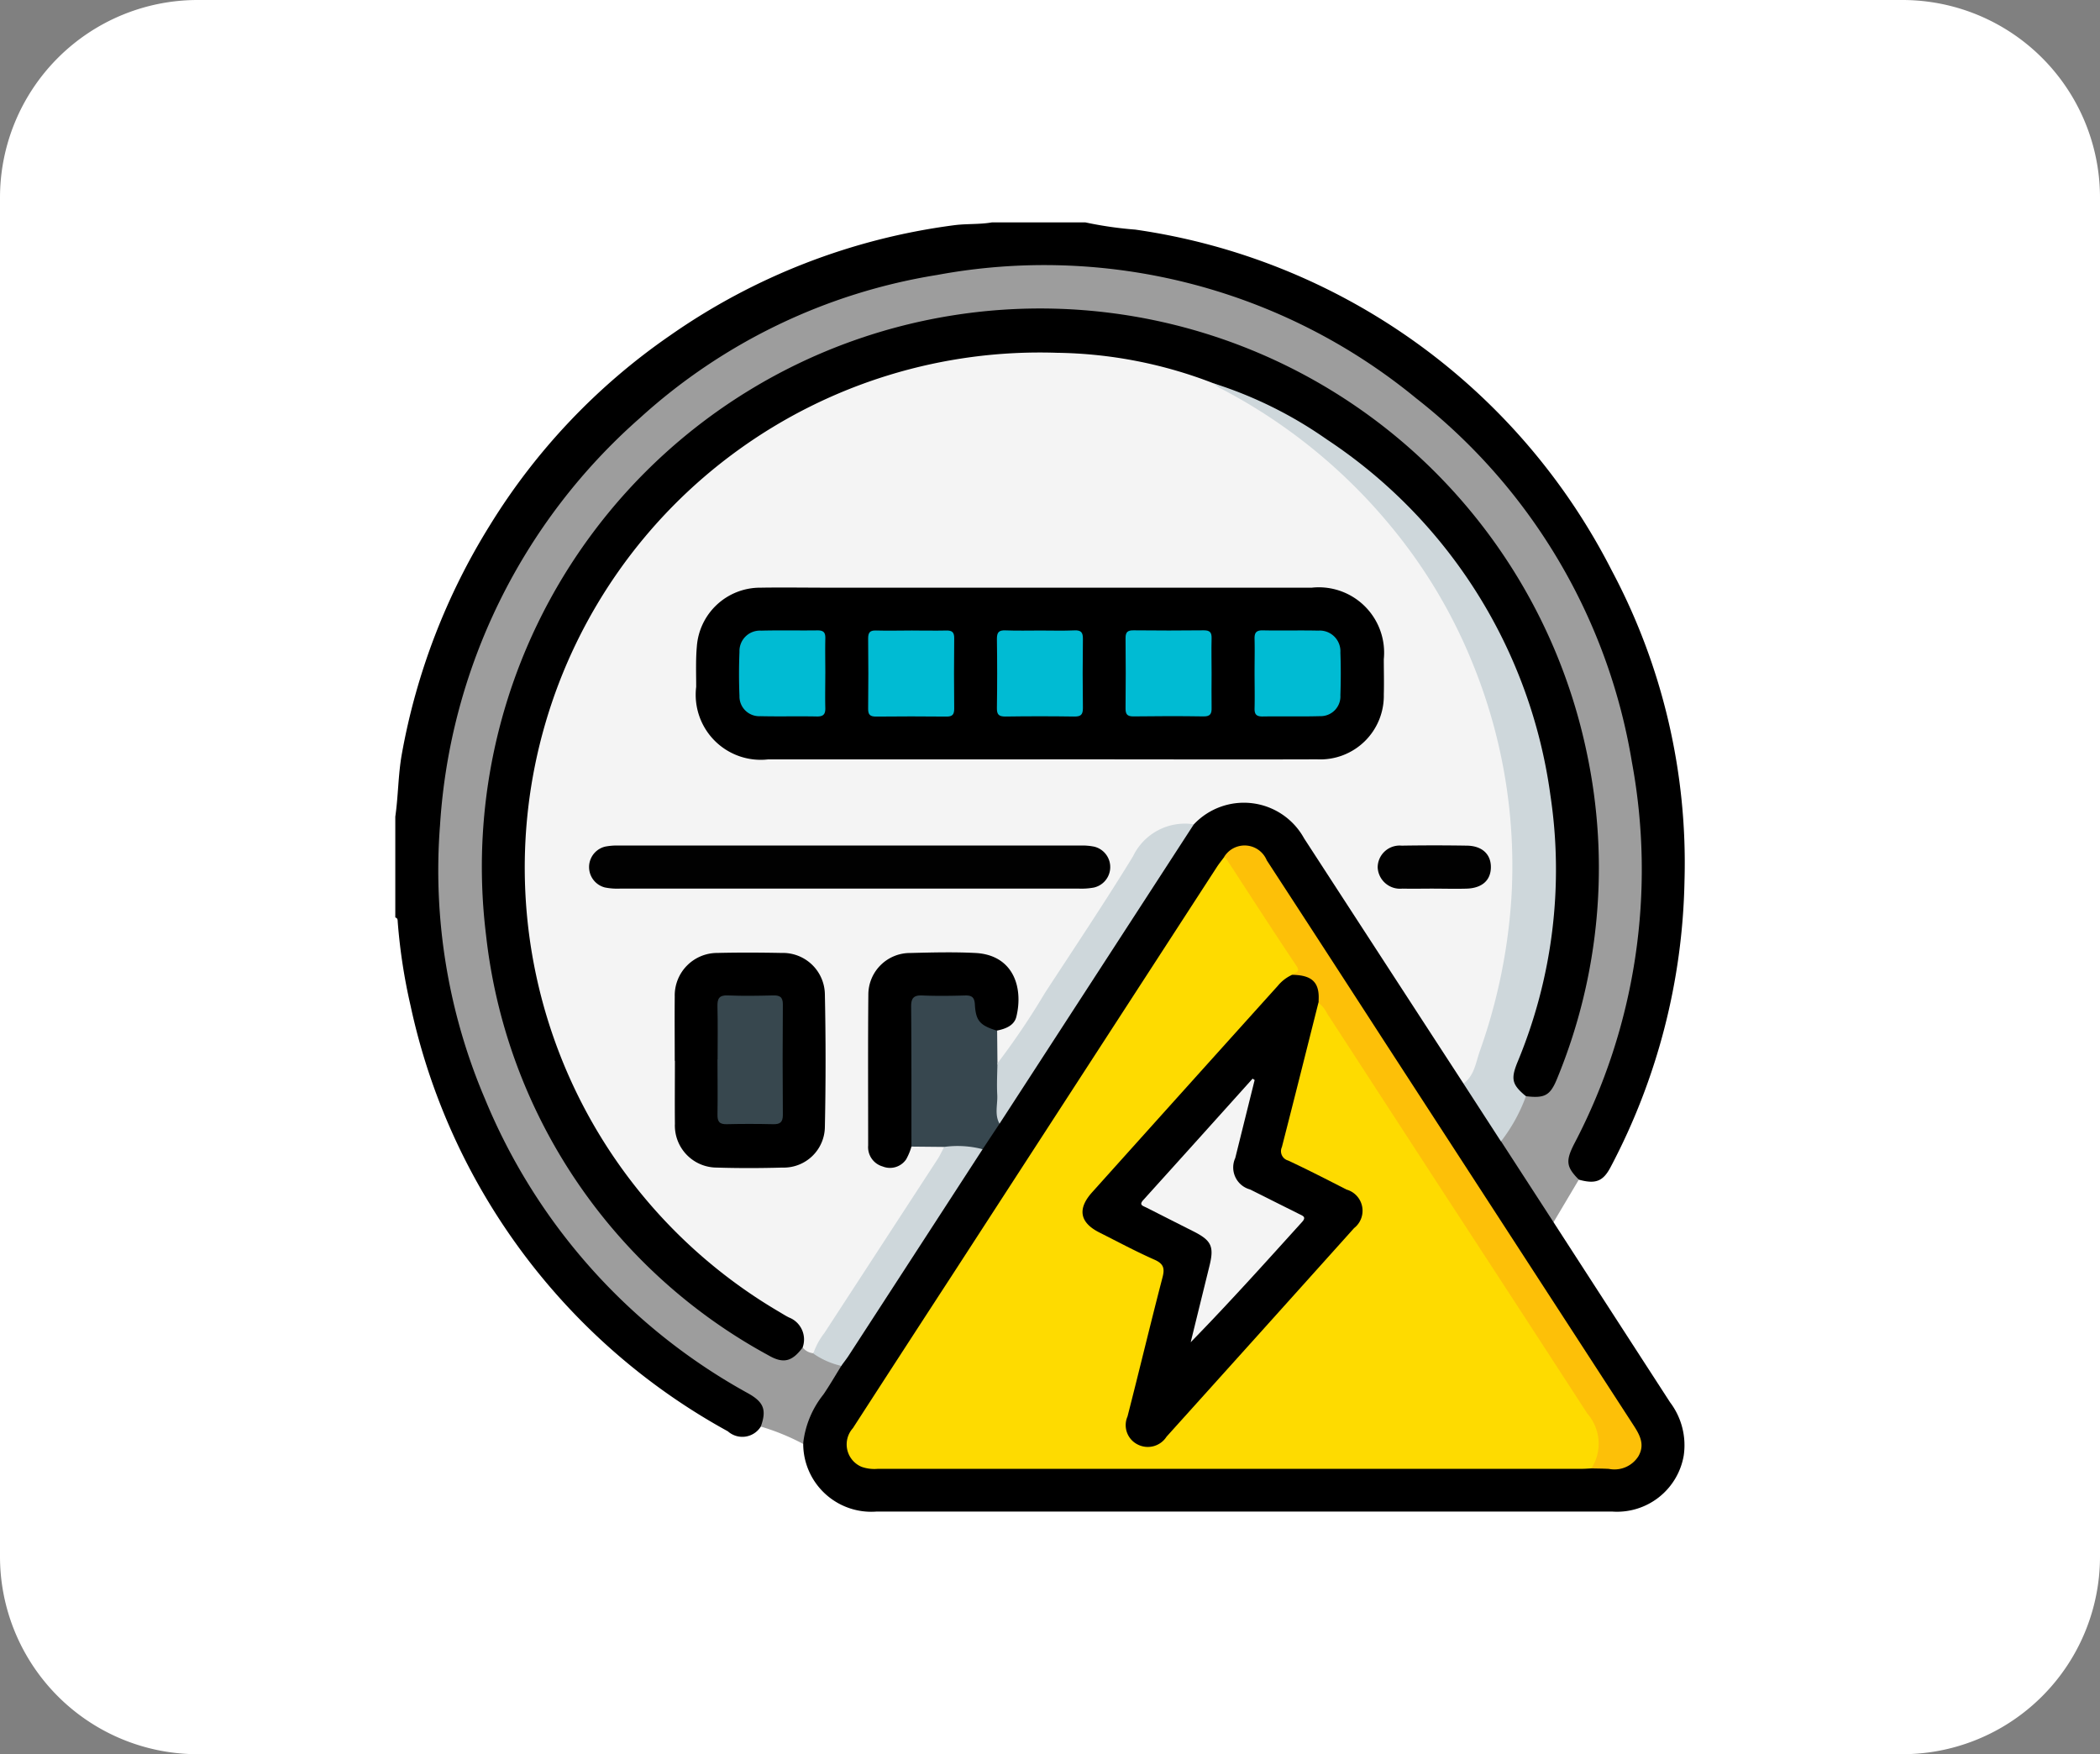 <svg xmlns="http://www.w3.org/2000/svg" xmlns:xlink="http://www.w3.org/1999/xlink" width="85" height="71" viewBox="0 0 85 71">
  <rect x="0" y="0" width="85" height="71" fill="#808080" stroke="none"/>
  <defs>
    <clipPath id="clip-path">
      <rect id="Rectángulo_337093" data-name="Rectángulo 337093" width="52.188" height="52.186" fill="none"/>
    </clipPath>
  </defs>
  <g id="Grupo_902468" data-name="Grupo 902468" transform="translate(-1073 -4071)">
    <g id="Grupo_902008" data-name="Grupo 902008" transform="translate(893 2166)">
      <path id="Trazado_632511" data-name="Trazado 632511" d="M8,0H77a8,8,0,0,1,8,8V63a8,8,0,0,1-8,8H8a8,8,0,0,1-8-8V8A8,8,0,0,1,8,0Z" transform="translate(180 1905)" fill="#fff"/>
      <g id="Grupo_902408" data-name="Grupo 902408" transform="translate(196 1914)">
        <g id="Grupo_902408-2" data-name="Grupo 902408" transform="translate(0 0)" clip-path="url(#clip-path)">
          <path id="Trazado_632548" data-name="Trazado 632548" d="M27.927,0a15.331,15.331,0,0,0,2.025.293A25.74,25.74,0,0,1,49.231,14.078a25.176,25.176,0,0,1,2.951,12.584A25.807,25.807,0,0,1,49.2,38.221c-.311.6-.617.713-1.3.524-.528-.222-.686-.679-.414-1.3.287-.652.637-1.275.913-1.935a24.362,24.362,0,0,0,1.824-7.539,24.222,24.222,0,0,0-12-22.82A24.049,24.049,0,0,0,19.21,2.9,23.552,23.552,0,0,0,10.953,7.2,24.165,24.165,0,0,0,3.365,34.44a23.283,23.283,0,0,0,4.52,7.623,24.54,24.54,0,0,0,6.377,5.178,2.142,2.142,0,0,1,.429.273.868.868,0,0,1,.108,1.218.88.88,0,0,1-1.337.2A25.842,25.842,0,0,1,.617,31.7,22.92,22.92,0,0,1,.1,28.335c-.007-.081.008-.173-.1-.2V24.054c.121-.834.114-1.68.261-2.515a26.313,26.313,0,0,1,3.557-9.262,25.672,25.672,0,0,1,7.305-7.7A25.9,25.9,0,0,1,22.6.118C23.113.048,23.641.091,24.156,0Z" transform="translate(0 0)"/>
          <path id="Trazado_632549" data-name="Trazado 632549" d="M16.109,50.051c.235-.668.119-.978-.514-1.335A24.035,24.035,0,0,1,4.942,36.8a23.588,23.588,0,0,1-1.82-11.088,23.942,23.942,0,0,1,8.09-16.473A23.374,23.374,0,0,1,23.241,3.449,23.718,23.718,0,0,1,42.633,8.441a23.557,23.557,0,0,1,8.731,14.722,23.885,23.885,0,0,1-2.337,15.457c-.352.692-.32.932.189,1.445l-1.027,1.728c-.169.02-.241-.111-.309-.22-.589-.944-1.236-1.851-1.8-2.81a.412.412,0,0,1-.062-.241A15.561,15.561,0,0,1,47.1,36.627c.749-.01,1.068-.473,1.3-1.122a24.561,24.561,0,0,0,1.413-6.341,21.909,21.909,0,0,0-3.181-13.4A22.041,22.041,0,0,0,34.75,6.17a21.56,21.56,0,0,0-8.259-1.235A22.545,22.545,0,0,0,6.448,19.277,21.738,21.738,0,0,0,5,25.76a22.193,22.193,0,0,0,5.527,16.5,21.222,21.222,0,0,0,5.691,4.656,1.16,1.16,0,0,0,1.525-.06.972.972,0,0,1,.514.153,9.9,9.9,0,0,1,1.122.587.471.471,0,0,1-.084.383,11.262,11.262,0,0,0-1.476,2.782,9.267,9.267,0,0,0-1.709-.7" transform="translate(-1.311 -1.32)" fill="#9d9d9d"/>
          <path id="Trazado_632550" data-name="Trazado 632550" d="M28.943,67.027a3.836,3.836,0,0,1,.819-1.993c.257-.377.485-.773.727-1.161a.562.562,0,0,1,.147-.419c1.833-2.789,3.617-5.61,5.464-8.389.273-.33.425-.74.7-1.072,1.165-1.854,2.374-3.679,3.562-5.519,1.289-2,2.589-3.985,3.878-5.982a3.954,3.954,0,0,1,.452-.615,2.832,2.832,0,0,1,4.569.5c2.188,3.311,4.326,6.655,6.489,9.982.429.633.814,1.292,1.243,1.926.1.149.248.289.2.5l2.123,3.274q2.359,3.648,4.72,7.294a2.875,2.875,0,0,1,.549,2.156,2.739,2.739,0,0,1-2.888,2.262q-11.3,0-22.608,0-3.59,0-7.18,0a2.754,2.754,0,0,1-2.963-2.749" transform="translate(-12.435 -17.591)"/>
          <path id="Trazado_632551" data-name="Trazado 632551" d="M47.089,38.733q-3.228-4.962-6.452-9.926a2.78,2.78,0,0,0-4.461-.563,1.131,1.131,0,0,1-.589.124,1.714,1.714,0,0,0-1.453.8q-2.186,3.342-4.346,6.7c-.386.6-.775,1.2-1.183,1.779-.1.144-.2.464-.481.168a2.244,2.244,0,0,1,.03-1.209c.3-.3.728-.446.741-1.007.03-1.375-.542-2.011-1.924-2.019-.678,0-1.355-.008-2.033,0a1.622,1.622,0,0,0-1.775,1.764c-.006,1.846,0,3.692,0,5.539a2.4,2.4,0,0,0,.026.456.641.641,0,0,0,.5.574.673.673,0,0,0,.757-.281,1.49,1.49,0,0,1,.3-.406,2.278,2.278,0,0,1,1.2-.046c.342.229.077.457-.035.64-.415.677-.857,1.338-1.291,2q-1.8,2.759-3.587,5.53a.738.738,0,0,1-.264.3.626.626,0,0,1-.432-.242c-.066-.808-.676-1.134-1.28-1.5a20.593,20.593,0,0,1-7.515-7.849,20.229,20.229,0,0,1-2.5-8.17,20.7,20.7,0,0,1,4.72-15.256A20.437,20.437,0,0,1,22.9,10.228a20.118,20.118,0,0,1,6.527-1.2,21.014,21.014,0,0,1,7.019,1,2.046,2.046,0,0,1,.6.263c1.1.7,2.266,1.3,3.311,2.089A21.66,21.66,0,0,1,49,26.914a21.055,21.055,0,0,1-1.446,11.364c-.082.2-.077.544-.465.455" transform="translate(-3.854 -3.878)" fill="#f4f4f4"/>
          <path id="Trazado_632552" data-name="Trazado 632552" d="M35.756,9.124a18.134,18.134,0,0,0-6.348-1.239,20.847,20.847,0,0,0-11.286,38.79c.147.085.289.179.44.254a.955.955,0,0,1,.554,1.217c-.428.575-.784.665-1.387.314a22.115,22.115,0,0,1-11.426-17,22.6,22.6,0,0,1,44.557-7.367,22.385,22.385,0,0,1-1.188,13.128c-.289.723-.5.846-1.28.753a.841.841,0,0,1-.536-1.245,26.88,26.88,0,0,0,.881-2.6,19.332,19.332,0,0,0,.729-6.093A20.9,20.9,0,0,0,44.3,15.038,21.432,21.432,0,0,0,36.9,9.66c-.384-.176-.756-.375-1.146-.537" transform="translate(-2.629 -2.606)"/>
          <path id="Trazado_632553" data-name="Trazado 632553" d="M58.083,11.427a16.8,16.8,0,0,1,4.574,2.266A20.582,20.582,0,0,1,71.71,28.1a20.26,20.26,0,0,1-1.339,10.815c-.274.68-.208.9.348,1.363a6.729,6.729,0,0,1-1.011,1.83L68.19,39.765c.446-.322.5-.861.663-1.315a22.853,22.853,0,0,0,1.276-6.172,21.681,21.681,0,0,0-1.563-9.509,21.023,21.023,0,0,0-3.248-5.479,22.211,22.211,0,0,0-7-5.684,1.872,1.872,0,0,1-.238-.179" transform="translate(-24.955 -4.909)" fill="#ced7db"/>
          <path id="Trazado_632554" data-name="Trazado 632554" d="M29.666,73.825a2.871,2.871,0,0,1,.452-.835q2.29-3.517,4.58-7.033c.1-.155.176-.327.264-.491a1.372,1.372,0,0,1,1.556.093q-2.712,4.179-5.425,8.359c-.091.14-.2.273-.294.409a3.215,3.215,0,0,1-1.134-.5" transform="translate(-12.746 -28.044)" fill="#ced7db"/>
          <path id="Trazado_632555" data-name="Trazado 632555" d="M62.19,69.78c-.135.006-.271.017-.406.017H33.305a1.566,1.566,0,0,1-.651-.079.984.984,0,0,1-.358-1.566q1.988-3.076,3.987-6.146,5.371-8.281,10.742-16.561c.091-.141.2-.273.3-.41.216-.035.294.139.383.272q1.318,1.979,2.595,3.984c.2.315.1.5-.2.633a8.338,8.338,0,0,0-1.637,1.662c-1.444,1.6-2.88,3.2-4.324,4.8q-.989,1.1-1.975,2.194c-.624.694-.53,1.175.294,1.613q1.035.55,2.1,1.045a.622.622,0,0,1,.385.848c-.451,1.743-.881,3.491-1.316,5.238q-.05.2-.1.4a.764.764,0,0,0,.329.933.785.785,0,0,0,.976-.19c.481-.456.9-.972,1.34-1.464,1.429-1.59,2.849-3.187,4.285-4.77.661-.729,1.324-1.456,1.98-2.19.5-.564.423-1.048-.238-1.406-.7-.38-1.422-.726-2.13-1.092-.618-.319-.629-.371-.46-1.042.42-1.681.836-3.362,1.263-5.041.052-.2.038-.453.287-.562.246.015.327.225.433.388,2.4,3.657,4.766,7.332,7.146,11q1.6,2.473,3.216,4.944a3.911,3.911,0,0,1,.591,1.176,1.186,1.186,0,0,1-.354,1.372" transform="translate(-13.775 -19.347)" fill="#fedb00"/>
          <path id="Trazado_632556" data-name="Trazado 632556" d="M73.687,69.429a1.859,1.859,0,0,0-.171-2.225q-2.842-4.383-5.7-8.757-2.419-3.72-4.835-7.441a1.233,1.233,0,0,0-.347-.428,1.3,1.3,0,0,0-1.08-1.12c.076-.116.4-.062.187-.376-.962-1.437-1.9-2.892-2.843-4.339-.017-.026-.054-.038-.082-.057a.971.971,0,0,1,1.729.132q2.36,3.62,4.707,7.249,5.065,7.8,10.132,15.607c.26.4.478.793.2,1.269a1.146,1.146,0,0,1-1.19.506c-.237-.013-.474-.013-.711-.019" transform="translate(-25.271 -18.997)" fill="#fdc008"/>
          <path id="Trazado_632557" data-name="Trazado 632557" d="M39.391,60.965a4,4,0,0,0-1.556-.093l-1.32-.013a.785.785,0,0,1-.159-.621q-.009-2.416,0-4.832c0-.713.11-.812.836-.822.458-.007.916,0,1.373,0,.376,0,.631.149.657.548.034.512.481.707.756,1.035l.013,1.321a5.283,5.283,0,0,1,.113,2.093,2.31,2.31,0,0,0-.029.351l-.684,1.032" transform="translate(-15.618 -23.451)" fill="#37474f"/>
          <path id="Trazado_632558" data-name="Trazado 632558" d="M42.791,54.818c-.212-.376-.07-.783-.092-1.173-.023-.422,0-.847.008-1.271a30.316,30.316,0,0,0,1.92-2.847c1.2-1.837,2.422-3.662,3.568-5.533A2.329,2.329,0,0,1,50.656,42.7L42.791,54.818" transform="translate(-18.334 -18.336)" fill="#ced7db"/>
          <path id="Trazado_632559" data-name="Trazado 632559" d="M35.262,32.868q-5.5,0-11,0a2.631,2.631,0,0,1-2.916-2.934c0-.543-.022-1.089.026-1.629a2.568,2.568,0,0,1,2.579-2.386c.917-.015,1.834,0,2.751,0H46.261a2.645,2.645,0,0,1,2.917,2.892c0,.476.014.951,0,1.426a2.573,2.573,0,0,1-2.7,2.63c-3.329.011-6.657,0-9.986,0H35.262" transform="translate(-9.167 -11.133)"/>
          <path id="Trazado_632560" data-name="Trazado 632560" d="M24.262,45.964q-4.634,0-9.267,0a2.55,2.55,0,0,1-.606-.047.852.852,0,0,1,.013-1.653,2.472,2.472,0,0,1,.556-.043q9.343,0,18.686,0a2.372,2.372,0,0,1,.556.046.85.85,0,0,1-.013,1.653,2.754,2.754,0,0,1-.606.044q-4.659,0-9.318,0" transform="translate(-5.907 -18.998)" fill="#010101"/>
          <path id="Trazado_632561" data-name="Trazado 632561" d="M19.83,56.2c0-.866-.008-1.732,0-2.6a1.72,1.72,0,0,1,1.724-1.765c.866-.021,1.732-.017,2.6,0a1.7,1.7,0,0,1,1.753,1.685q.056,2.673,0,5.348a1.666,1.666,0,0,1-1.722,1.654c-.882.025-1.766.028-2.648,0a1.7,1.7,0,0,1-1.7-1.776c-.009-.849,0-1.7,0-2.547" transform="translate(-8.519 -22.265)"/>
          <path id="Trazado_632562" data-name="Trazado 632562" d="M38.779,54.975c-.686-.212-.862-.392-.9-1.051-.015-.29-.11-.383-.392-.376-.577.016-1.156.025-1.732,0-.364-.017-.46.116-.457.465.017,1.884.011,3.769.013,5.654a2.5,2.5,0,0,1-.212.51.791.791,0,0,1-.95.293.813.813,0,0,1-.59-.853c0-2.038-.011-4.076.007-6.113a1.687,1.687,0,0,1,1.7-1.675c.882-.022,1.768-.046,2.648,0,1.519.087,1.932,1.391,1.644,2.577-.088.362-.439.493-.786.564" transform="translate(-14.419 -22.257)"/>
          <path id="Trazado_632563" data-name="Trazado 632563" d="M71.988,45.958c-.424,0-.849.009-1.272,0a.907.907,0,0,1-1-.858.889.889,0,0,1,.973-.881q1.323-.022,2.646,0c.615.011.97.354.963.881s-.363.841-.987.859c-.441.013-.882,0-1.323,0" transform="translate(-29.953 -18.992)" fill="#010101"/>
          <path id="Trazado_632564" data-name="Trazado 632564" d="M57.244,53.4c.846.007,1.15.323,1.08,1.12-.492,1.951-.979,3.9-1.481,5.852a.393.393,0,0,0,.254.545c.8.374,1.579.774,2.362,1.175a.891.891,0,0,1,.306,1.56q-3.791,4.225-7.591,8.442A.9.9,0,0,1,51,72.407a.874.874,0,0,1-.406-1.13c.48-1.869.927-3.747,1.413-5.615.1-.374.058-.564-.322-.732-.757-.335-1.489-.728-2.228-1.1-.794-.4-.9-.951-.3-1.622q3.758-4.187,7.524-8.366a1.6,1.6,0,0,1,.557-.433" transform="translate(-20.957 -22.945)"/>
          <path id="Trazado_632565" data-name="Trazado 632565" d="M35.348,28.96c.457,0,.914.01,1.371,0,.24-.007.325.072.322.317q-.016,1.422,0,2.844c0,.241-.074.325-.318.322q-1.422-.015-2.844,0c-.239,0-.325-.072-.322-.317q.016-1.422,0-2.844c0-.238.07-.331.317-.323.491.015.982,0,1.473,0" transform="translate(-14.418 -12.44)" fill="#00bbd3"/>
          <path id="Trazado_632566" data-name="Trazado 632566" d="M44.466,28.959c.457,0,.915.015,1.371-.006.275-.013.343.092.34.35q-.019,1.4,0,2.794c0,.269-.083.346-.347.343q-1.4-.021-2.794,0c-.273,0-.344-.088-.34-.349q.021-1.4,0-2.794c0-.267.079-.355.347-.344.473.019.948.006,1.422.006" transform="translate(-18.345 -12.439)" fill="#00bbd3"/>
          <path id="Trazado_632567" data-name="Trazado 632567" d="M55.31,30.7c0,.457-.009.914,0,1.371.007.242-.038.37-.326.365-.948-.015-1.9-.013-2.844,0-.249,0-.315-.092-.313-.327q.015-1.422,0-2.844c0-.251.093-.315.327-.313.948.01,1.9.011,2.844,0,.253,0,.318.095.312.328-.013.473,0,.948,0,1.422" transform="translate(-22.269 -12.44)" fill="#00bbd3"/>
          <path id="Trazado_632568" data-name="Trazado 632568" d="M27.889,30.711c0,.457-.011.915,0,1.372.009.258-.068.362-.342.357-.762-.015-1.525.006-2.287-.012a.8.8,0,0,1-.845-.825c-.025-.591-.024-1.186,0-1.778a.827.827,0,0,1,.877-.859c.762-.02,1.525,0,2.287-.011.254,0,.317.1.311.333-.011.474,0,.948,0,1.423" transform="translate(-10.484 -12.441)" fill="#00bbd3"/>
          <path id="Trazado_632569" data-name="Trazado 632569" d="M60.977,30.633c0-.44.011-.881,0-1.321-.009-.254.058-.365.338-.359.745.017,1.491-.007,2.236.011a.837.837,0,0,1,.9.886c.021.575.02,1.152,0,1.728a.8.8,0,0,1-.823.848c-.779.022-1.558,0-2.337.013-.251,0-.32-.1-.314-.331.012-.491,0-.983,0-1.474" transform="translate(-26.197 -12.44)" fill="#00bbd3"/>
          <path id="Trazado_632570" data-name="Trazado 632570" d="M22.869,57.446c0-.712.012-1.425-.006-2.137-.008-.313.06-.466.416-.451.61.026,1.221.015,1.831,0,.265-.006.4.051.4.36q-.018,2.238,0,4.477c0,.294-.113.382-.392.375-.627-.014-1.255-.016-1.882,0-.3.008-.377-.114-.372-.391.013-.746,0-1.493,0-2.239" transform="translate(-9.823 -23.569)" fill="#37474e"/>
          <path id="Trazado_632571" data-name="Trazado 632571" d="M57.522,60.825q-.392,1.576-.783,3.151a.922.922,0,0,0,.594,1.272q1,.5,2,1c.141.071.293.115.112.315-1.478,1.634-2.95,3.273-4.51,4.87q.377-1.537.756-3.074c.2-.8.088-1.045-.653-1.417-.635-.319-1.268-.642-1.9-.961-.136-.068-.311-.1-.12-.306q2.216-2.452,4.423-4.911l.088.06" transform="translate(-22.74 -26.107)" fill="#f4f4f4"/>
        </g>
      </g>
    </g>
  </g>
</svg>
